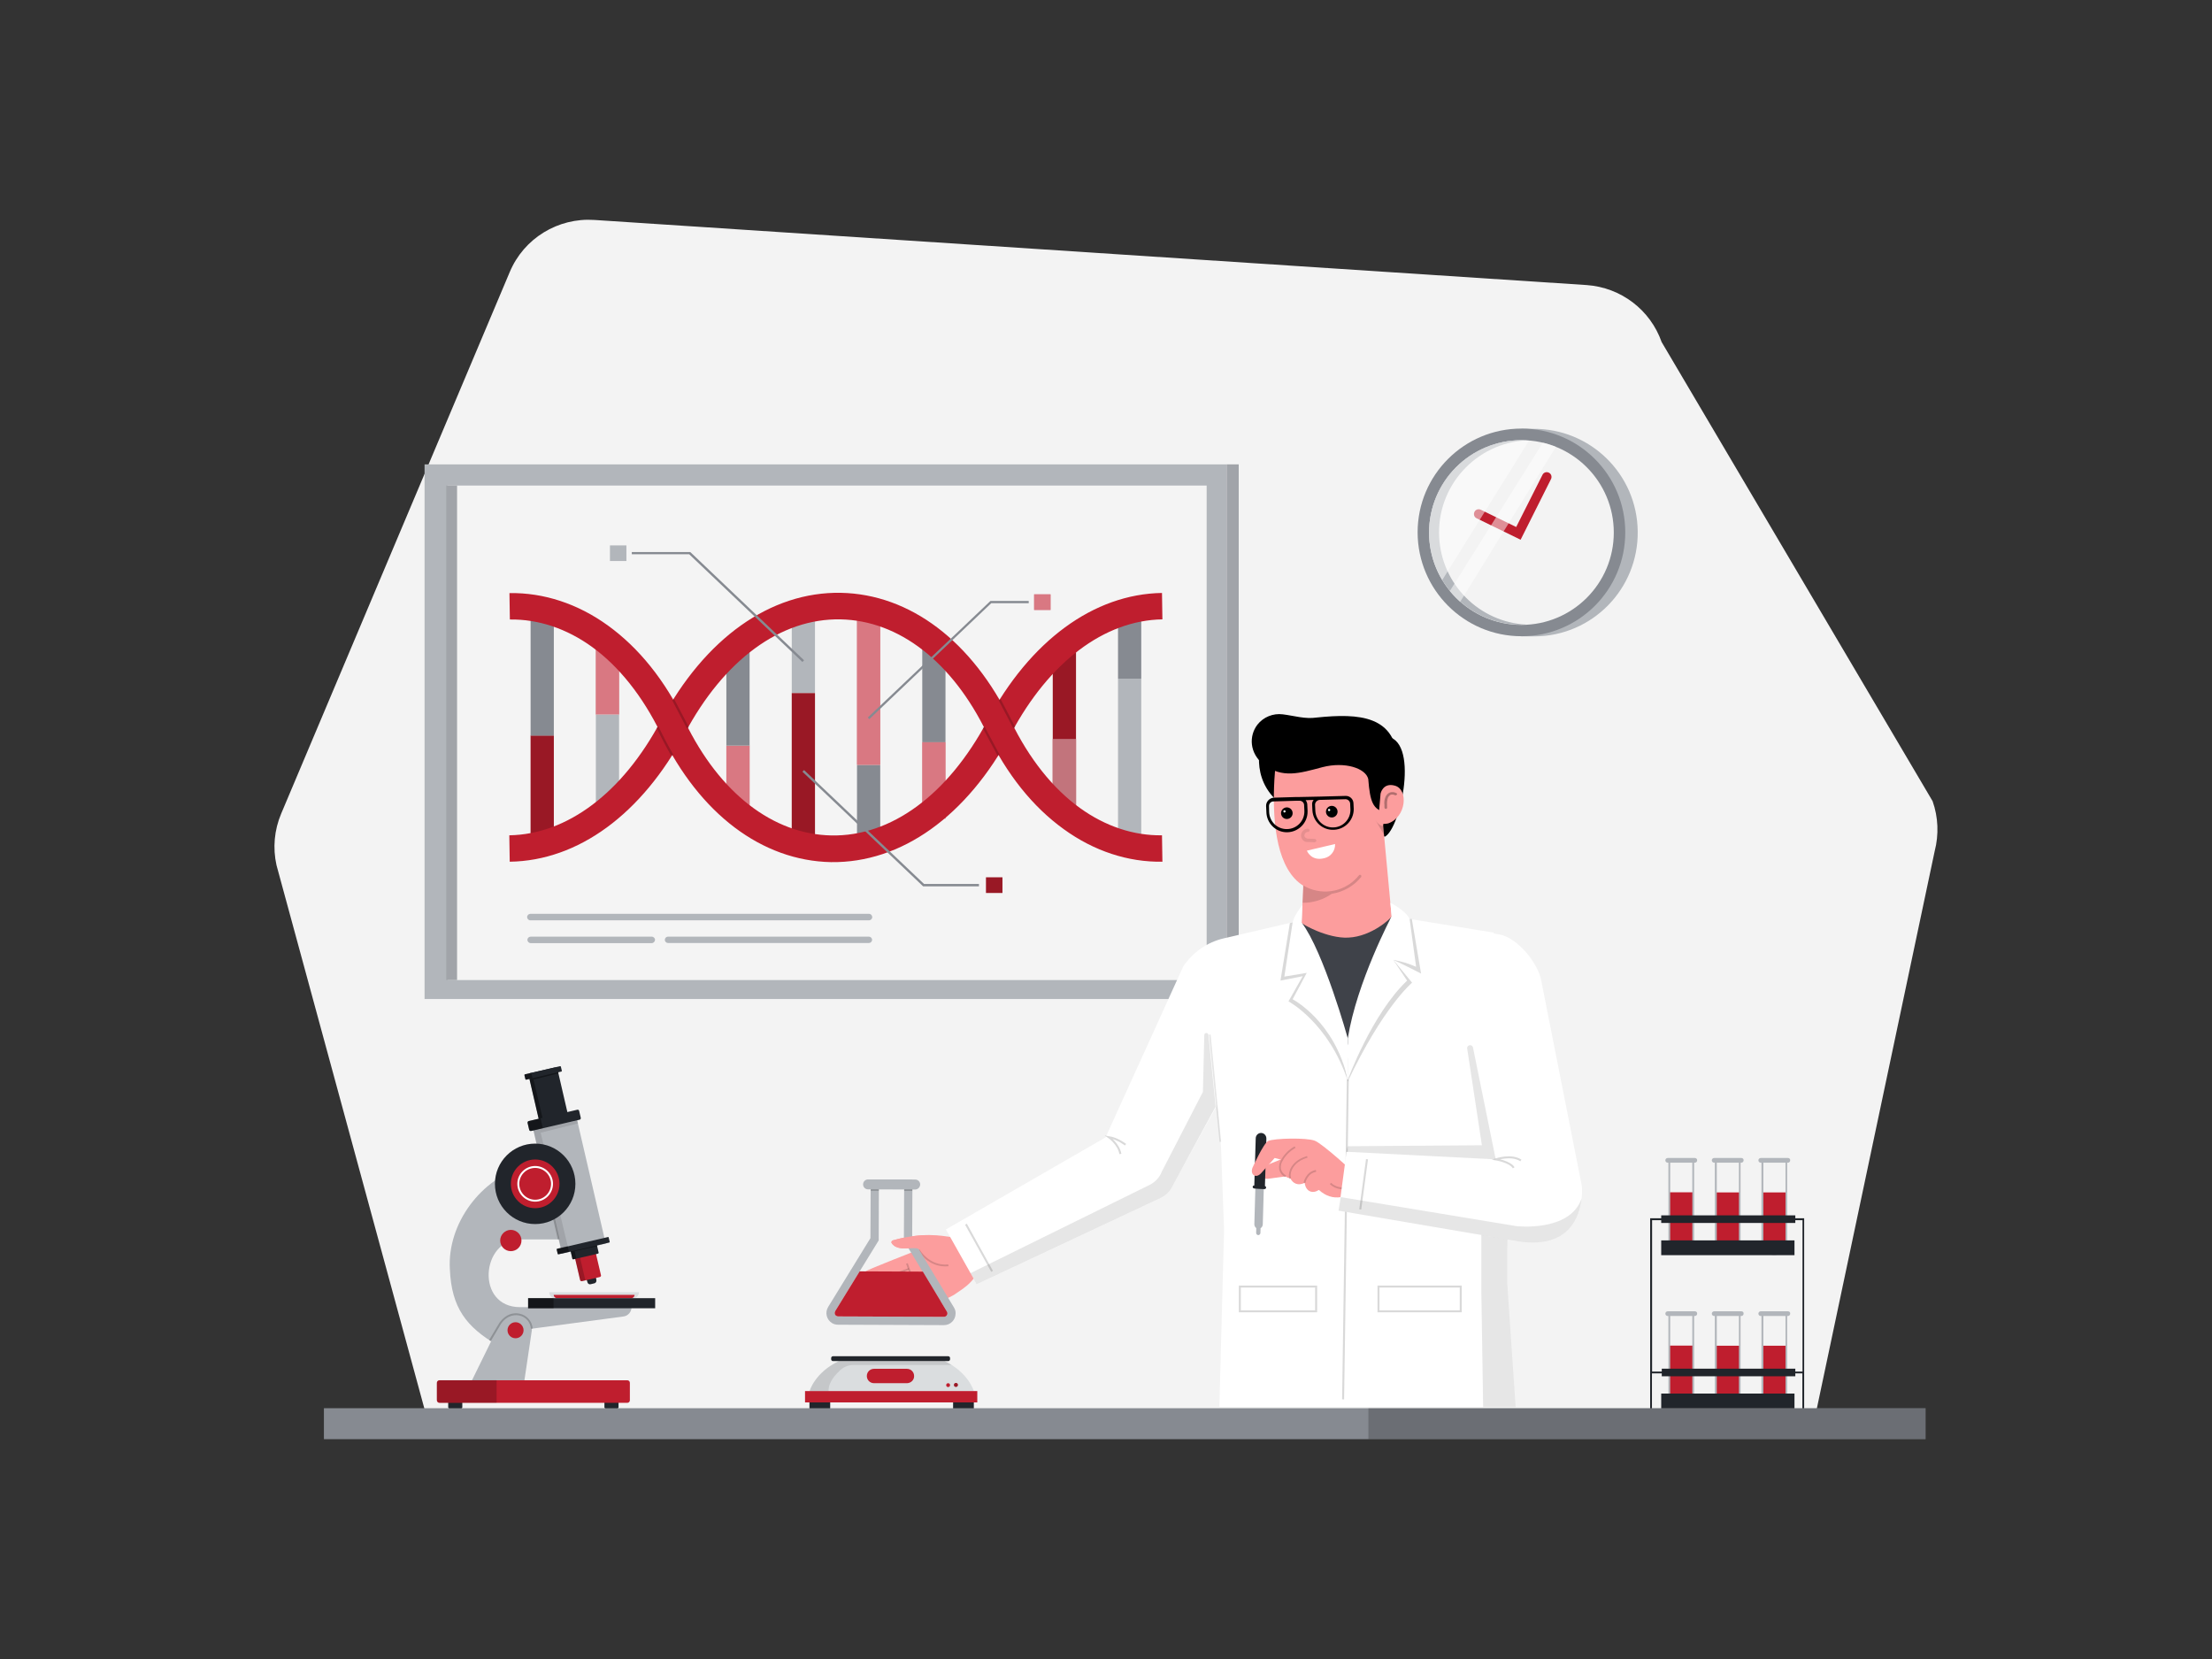 <svg class="gridItem__media" version="1.1" id="Layer_1" xmlns="http://www.w3.org/2000/svg" x="0px" y="0px" width="1600" height="1200" viewBox="0 0 1600 1200" style="baseline-shift: 0px; clip-rule: nonzero; color: rgb(61, 61, 61); color-interpolation: srgb; color-interpolation-filters: linearrgb; color-rendering: auto; cursor: auto; direction: ltr; display: block; fill: none; fill-opacity: 1; fill-rule: nonzero; font: 400 16px / 18.4px Lato, sans-serif; image-rendering: auto; letter-spacing: normal; marker: none; overflow: hidden; paint-order: normal; pointer-events: auto; shape-rendering: auto; stroke: none; stroke-dasharray: none; stroke-dashoffset: 0px; stroke-linecap: butt; stroke-linejoin: miter; stroke-miterlimit: 4; stroke-opacity: 1; stroke-width: 1px; text-anchor: start; text-decoration: none solid rgb(61, 61, 61); text-rendering: auto; visibility: visible; word-spacing: 0px; writing-mode: horizontal-tb;" fill="none" xmlns:xlink="http://www.w3.org/1999/xlink">
<rect x="0" y="0" width="1600" height="1200" fill="#333333" stroke="none"/>
<path d="M310 1030H1311.8L1399.4 615.7C1402.5 603.7 1402 591.1 1397.9 579.5L1201.9 247.4C1193.7 224.1 1172.5 208 1147.8 206.2L430 159.1C403.6 157.3 378.9 172.4 368.7 196.8L203.4 588.5C198.4 600.3 197.2 613.3 200 625.8L310 1030Z" fill="#F3F3F3" style="baseline-shift: 0px; fill: rgb(243, 243, 243); paint-order: normal; text-decoration: none solid rgb(61, 61, 61);"></path>
<path d="M1392.8 1018.6H234.3V1041H1392.8V1018.6Z" fill="#868A91" style="baseline-shift: 0px; fill: rgb(134, 138, 145); paint-order: normal; text-decoration: none solid rgb(61, 61, 61);"></path>
<path opacity="0.2" d="M1392.7 1018.6H989.8V1041H1392.7V1018.6Z" fill="black" style="baseline-shift: 0px; fill: rgb(0, 0, 0); opacity: 0.2; paint-order: normal; text-decoration: none solid rgb(61, 61, 61);"></path>
<path d="M1033.7 385.2C1033.7 346.9 1062.5 314.8 1100.5 310.6V310.2H1108.7C1150.2 309.7 1184.2 342.9 1184.6 384.4C1185.1 425.9 1151.9 459.9 1110.4 460.3C1109.8 460.3 1109.2 460.3 1108.7 460.3H1100.5V459.9C1062.5 455.6 1033.7 423.4 1033.7 385.2Z" fill="#B2B6BB" style="baseline-shift: 0px; fill: rgb(178, 182, 187); paint-order: normal; text-decoration: none solid rgb(61, 61, 61);"></path>
<path d="M1100.5 460.2C1142 460.2 1175.6 426.6 1175.6 385.1C1175.6 343.6 1142 310 1100.5 310C1059 310 1025.4 343.6 1025.4 385.1C1025.5 426.6 1059.1 460.2 1100.5 460.2Z" fill="#868A91" style="baseline-shift: 0px; fill: rgb(134, 138, 145); paint-order: normal; text-decoration: none solid rgb(61, 61, 61);"></path>
<path d="M1100.5 452C1137.4 452 1167.3 422.1 1167.3 385.2C1167.3 348.3 1137.4 318.4 1100.5 318.4C1063.6 318.4 1033.7 348.3 1033.7 385.2C1033.7 422.1 1063.6 452 1100.5 452Z" fill="#F3F3F3" style="baseline-shift: 0px; fill: rgb(243, 243, 243); paint-order: normal; text-decoration: none solid rgb(61, 61, 61);"></path>
<path d="M1100.5 318.4C1101.7 318.4 1102.9 318.4 1104.1 318.5C1067.3 320.5 1039 351.9 1041 388.7C1042.8 422.8 1070 450 1104.1 451.8C1102.9 451.8 1101.8 451.9 1100.5 451.9C1063.6 451.9 1033.7 422 1033.7 385.1C1033.7 348.2 1063.6 318.4 1100.5 318.4Z" fill="#B2B6BB" style="baseline-shift: 0px; fill: rgb(178, 182, 187); paint-order: normal; text-decoration: none solid rgb(61, 61, 61);"></path>
<path d="M1099.9 390.4L1122 346.3C1122.7 344.5 1121.9 342.5 1120.1 341.8C1118.5 341.1 1116.6 341.8 1115.8 343.3L1096.7 381.2L1071.3 368.8C1069.6 367.9 1067.5 368.4 1066.6 370.1C1065.7 371.8 1066.2 373.9 1067.9 374.8C1068 374.9 1068.2 374.9 1068.3 375L1099.9 390.4Z" class="change-color-in-svg" fill="#4D61FC" style="fill: rgb(191, 30, 46); baseline-shift: 0px; paint-order: normal; text-decoration: none solid rgb(61, 61, 61);"></path>
<path opacity="0.5" d="M1043.2 419.6C1024.2 387.9 1034.5 346.9 1066.1 327.9C1076.5 321.7 1088.4 318.4 1100.5 318.4C1102.4 318.4 1104.1 318.5 1106 318.7L1043.2 419.6Z" fill="white" style="baseline-shift: 0px; fill: rgb(255, 255, 255); opacity: 0.5; paint-order: normal; text-decoration: none solid rgb(61, 61, 61);"></path>
<path opacity="0.5" d="M1116 320.2C1119.2 320.9 1122.4 321.9 1125.4 323.2L1056.2 435.3C1053.5 432.9 1051 430.3 1048.7 427.5L1116 320.2Z" fill="white" style="baseline-shift: 0px; fill: rgb(255, 255, 255); opacity: 0.5; paint-order: normal; text-decoration: none solid rgb(61, 61, 61);"></path>
<g opacity="0.1" style="baseline-shift: 0px; opacity: 0.1; paint-order: normal; text-decoration: none solid rgb(61, 61, 61);">
<g opacity="0.1" style="baseline-shift: 0px; opacity: 0.1; paint-order: normal; text-decoration: none solid rgb(61, 61, 61);">
<g opacity="0.1" style="baseline-shift: 0px; opacity: 0.1; paint-order: normal; text-decoration: none solid rgb(61, 61, 61);">
<g opacity="0.1" style="baseline-shift: 0px; opacity: 0.1; paint-order: normal; text-decoration: none solid rgb(61, 61, 61);">
<g opacity="0.1" style="baseline-shift: 0px; opacity: 0.1; paint-order: normal; text-decoration: none solid rgb(61, 61, 61);">
<g opacity="0.1" style="baseline-shift: 0px; opacity: 0.1; paint-order: normal; text-decoration: none solid rgb(61, 61, 61);">
<path opacity="0.1" d="M490.1 442.5H415.4V512.8H490.1V442.5Z" fill="black" style="baseline-shift: 0px; fill: rgb(0, 0, 0); opacity: 0.1; paint-order: normal; text-decoration: none solid rgb(61, 61, 61);"></path>
</g>
</g>
</g>
</g>
</g>
</g>
<path d="M887.3 335.9H307.1V722.6H887.3V335.9Z" fill="#B2B6BB" style="baseline-shift: 0px; fill: rgb(178, 182, 187); paint-order: normal; text-decoration: none solid rgb(61, 61, 61);"></path>
<path d="M896 335.9H887.3V722.6H896V335.9Z" fill="#B2B6BB" style="baseline-shift: 0px; fill: rgb(178, 182, 187); paint-order: normal; text-decoration: none solid rgb(61, 61, 61);"></path>
<path opacity="0.1" d="M896 335.9H887.3V722.6H896V335.9Z" fill="black" style="baseline-shift: 0px; fill: rgb(0, 0, 0); opacity: 0.1; paint-order: normal; text-decoration: none solid rgb(61, 61, 61);"></path>
<path d="M872.8 351.2H323.7V708.9H872.8V351.2Z" fill="#F4F4F4" style="baseline-shift: 0px; fill: rgb(244, 244, 244); paint-order: normal; text-decoration: none solid rgb(61, 61, 61);"></path>
<path d="M330.6 351.2H322.8V708.9H330.6V351.2Z" fill="#B2B6BB" style="baseline-shift: 0px; fill: rgb(178, 182, 187); paint-order: normal; text-decoration: none solid rgb(61, 61, 61);"></path>
<path opacity="0.1" d="M330.6 351.2H322.8V708.9H330.6V351.2Z" fill="black" style="baseline-shift: 0px; fill: rgb(0, 0, 0); opacity: 0.1; paint-order: normal; text-decoration: none solid rgb(61, 61, 61);"></path>
<path d="M542.2 539.3H525.4V590.4H542.2V539.3Z" class="change-color-in-svg" fill="#4D61FC" style="fill: rgb(191, 30, 46); baseline-shift: 0px; paint-order: normal; text-decoration: none solid rgb(61, 61, 61);"></path>
<path d="M542.2 470.1H525.4V539.4H542.2V470.1Z" fill="#868A91" style="baseline-shift: 0px; fill: rgb(134, 138, 145); paint-order: normal; text-decoration: none solid rgb(61, 61, 61);"></path>
<path d="M589.5 501.3H572.7V613.9H589.5V501.3Z" class="change-color-in-svg" fill="#4D61FC" style="fill: rgb(191, 30, 46); baseline-shift: 0px; paint-order: normal; text-decoration: none solid rgb(61, 61, 61);"></path>
<path d="M683.9 460.2H667.1V536.9H683.9V460.2Z" fill="#868A91" style="baseline-shift: 0px; fill: rgb(134, 138, 145); paint-order: normal; text-decoration: none solid rgb(61, 61, 61);"></path>
<path d="M636.7 553.3H619.9V613.9H636.7V553.3Z" fill="#868A91" style="baseline-shift: 0px; fill: rgb(134, 138, 145); paint-order: normal; text-decoration: none solid rgb(61, 61, 61);"></path>
<path d="M778.3 461.9H761.5V590.4H778.3V461.9Z" class="change-color-in-svg" fill="#4D61FC" style="fill: rgb(191, 30, 46); baseline-shift: 0px; paint-order: normal; text-decoration: none solid rgb(61, 61, 61);"></path>
<path d="M778.3 534.5H761.5V590.5H778.3V534.5Z" class="change-color-in-svg" fill="#4D61FC" style="fill: rgb(191, 30, 46); baseline-shift: 0px; paint-order: normal; text-decoration: none solid rgb(61, 61, 61);"></path>
<path d="M825.5 491H808.7V613.9H825.5V491Z" fill="#B2B6BB" style="baseline-shift: 0px; fill: rgb(178, 182, 187); paint-order: normal; text-decoration: none solid rgb(61, 61, 61);"></path>
<path d="M825.5 438.5H808.7V491H825.5V438.5Z" fill="#868A91" style="baseline-shift: 0px; fill: rgb(134, 138, 145); paint-order: normal; text-decoration: none solid rgb(61, 61, 61);"></path>
<path d="M447.8 460.2H431V516.9H447.8V460.2Z" class="change-color-in-svg" fill="#4D61FC" style="fill: rgb(191, 30, 46); baseline-shift: 0px; paint-order: normal; text-decoration: none solid rgb(61, 61, 61);"></path>
<path d="M447.8 516.9H431V585.9H447.8V516.9Z" fill="#B2B6BB" style="baseline-shift: 0px; fill: rgb(178, 182, 187); paint-order: normal; text-decoration: none solid rgb(61, 61, 61);"></path>
<path d="M400.6 532H383.8V613.9H400.6V532Z" class="change-color-in-svg" fill="#4D61FC" style="fill: rgb(191, 30, 46); baseline-shift: 0px; paint-order: normal; text-decoration: none solid rgb(61, 61, 61);"></path>
<path opacity="0.2" d="M589.5 501.3H572.7V613.9H589.5V501.3Z" fill="black" style="baseline-shift: 0px; fill: rgb(0, 0, 0); opacity: 0.2; paint-order: normal; text-decoration: none solid rgb(61, 61, 61);"></path>
<path opacity="0.2" d="M778.3 461.9H761.5V590.4H778.3V461.9Z" fill="black" style="baseline-shift: 0px; fill: rgb(0, 0, 0); opacity: 0.2; paint-order: normal; text-decoration: none solid rgb(61, 61, 61);"></path>
<path opacity="0.2" d="M400.6 532H383.8V613.9H400.6V532Z" fill="black" style="baseline-shift: 0px; fill: rgb(0, 0, 0); opacity: 0.2; paint-order: normal; text-decoration: none solid rgb(61, 61, 61);"></path>
<path d="M400.6 438.5H383.8V532.1H400.6V438.5Z" fill="#868A91" style="baseline-shift: 0px; fill: rgb(134, 138, 145); paint-order: normal; text-decoration: none solid rgb(61, 61, 61);"></path>
<path d="M683.9 536.9H667.1V592.1H683.9V536.9Z" class="change-color-in-svg" fill="#4D61FC" style="fill: rgb(191, 30, 46); baseline-shift: 0px; paint-order: normal; text-decoration: none solid rgb(61, 61, 61);"></path>
<path d="M589.5 446H572.7V501.2H589.5V446Z" fill="#B2B6BB" style="baseline-shift: 0px; fill: rgb(178, 182, 187); paint-order: normal; text-decoration: none solid rgb(61, 61, 61);"></path>
<path d="M636.7 446H619.9V553.2H636.7V446Z" class="change-color-in-svg" fill="#4D61FC" style="fill: rgb(191, 30, 46); baseline-shift: 0px; paint-order: normal; text-decoration: none solid rgb(61, 61, 61);"></path>
<path opacity="0.4" d="M542.2 539.3H525.4V590.4H542.2V539.3Z" fill="white" style="baseline-shift: 0px; fill: rgb(255, 255, 255); opacity: 0.4; paint-order: normal; text-decoration: none solid rgb(61, 61, 61);"></path>
<path opacity="0.4" d="M778.3 534.5H761.5V590.5H778.3V534.5Z" fill="white" style="baseline-shift: 0px; fill: rgb(255, 255, 255); opacity: 0.4; paint-order: normal; text-decoration: none solid rgb(61, 61, 61);"></path>
<path opacity="0.4" d="M447.8 460.2H431V516.9H447.8V460.2Z" fill="white" style="baseline-shift: 0px; fill: rgb(255, 255, 255); opacity: 0.4; paint-order: normal; text-decoration: none solid rgb(61, 61, 61);"></path>
<path opacity="0.4" d="M683.9 536.9H667.1V592.1H683.9V536.9Z" fill="white" style="baseline-shift: 0px; fill: rgb(255, 255, 255); opacity: 0.4; paint-order: normal; text-decoration: none solid rgb(61, 61, 61);"></path>
<path opacity="0.4" d="M636.7 446H619.9V553.2H636.7V446Z" fill="white" style="baseline-shift: 0px; fill: rgb(255, 255, 255); opacity: 0.4; paint-order: normal; text-decoration: none solid rgb(61, 61, 61);"></path>
<path d="M495.3 530.6C523.6 477.3 564.7 447.2 607.9 448C650.3 448.8 688.9 478.8 713.8 530.2C728.3 560.2 747 583.6 769.5 599.8C791.3 615.6 816 623.7 840.8 623.3L840.5 604.2C820 604.5 799.5 597.7 781.1 584.4C761.5 570.3 744.4 548.7 731.4 522C703.2 463.7 658.2 429.8 608.2 428.8C557.3 427.9 509.8 461.7 477.9 521.6C450.3 573.4 410.4 603.5 368.4 604.2L368.7 623.3C418.2 622.6 464.3 588.8 495.3 530.6Z" class="change-color-in-svg" fill="#4D61FC" style="fill: rgb(191, 30, 46); baseline-shift: 0px; paint-order: normal; text-decoration: none solid rgb(61, 61, 61);"></path>
<path d="M731.3 530.6C758.9 478.8 798.8 448.7 840.8 448L840.5 428.9C791.1 429.7 745 463.5 714 521.7C685.6 574.9 644.6 605.1 601.4 604.3C559 603.5 520.4 573.5 495.5 522.1C481 492.1 462.2 468.7 439.8 452.5C418 436.7 393.3 428.6 368.5 429L368.8 448.1C389.3 447.8 409.8 454.6 428.2 467.9C447.7 482 464.9 503.7 477.9 530.4C506.1 588.7 551.1 622.6 601.1 623.6C651.9 624.3 699.4 590.5 731.3 530.6Z" class="change-color-in-svg" fill="#4D61FC" style="fill: rgb(191, 30, 46); baseline-shift: 0px; paint-order: normal; text-decoration: none solid rgb(61, 61, 61);"></path>
<path opacity="0.2" d="M485.5 546.6C482 540.5 478.4 533.7 474.9 526.4L476.4 525.7C479.9 533 483.5 539.8 487 545.8L485.5 546.6Z" fill="black" style="baseline-shift: 0px; fill: rgb(0, 0, 0); opacity: 0.2; paint-order: normal; text-decoration: none solid rgb(61, 61, 61);"></path>
<path opacity="0.2" d="M496.8 526.8L486.2 506.5L487.7 505.8L498.3 526L496.8 526.8Z" fill="black" style="baseline-shift: 0px; fill: rgb(0, 0, 0); opacity: 0.2; paint-order: normal; text-decoration: none solid rgb(61, 61, 61);"></path>
<path opacity="0.2" d="M721.6 546.6L710.8 526.5L712.3 525.8L723 545.8L721.6 546.6Z" fill="black" style="baseline-shift: 0px; fill: rgb(0, 0, 0); opacity: 0.2; paint-order: normal; text-decoration: none solid rgb(61, 61, 61);"></path>
<path opacity="0.2" d="M732.9 526.7L722.3 506.5L723.8 505.8L734.4 526L732.9 526.7Z" fill="black" style="baseline-shift: 0px; fill: rgb(0, 0, 0); opacity: 0.2; paint-order: normal; text-decoration: none solid rgb(61, 61, 61);"></path>
<path d="M580.4 478.8L498.5 400.9H457V399.3H499.2L499.5 399.5L581.6 477.6L580.4 478.8Z" fill="#868A91" style="baseline-shift: 0px; fill: rgb(134, 138, 145); paint-order: normal; text-decoration: none solid rgb(61, 61, 61);"></path>
<path d="M628.8 520.2L627.7 519L716.4 434.7H744.1V436.3H717L628.8 520.2Z" fill="#868A91" style="baseline-shift: 0px; fill: rgb(134, 138, 145); paint-order: normal; text-decoration: none solid rgb(61, 61, 61);"></path>
<path d="M708.1 641.1H667.7L667.4 640.8L580.4 558.2L581.6 557L668.4 639.4H708.1V641.1Z" fill="#868A91" style="baseline-shift: 0px; fill: rgb(134, 138, 145); paint-order: normal; text-decoration: none solid rgb(61, 61, 61);"></path>
<path d="M453.1 394.5H441.2V405.8H453.1V394.5Z" fill="#B2B6BB" style="baseline-shift: 0px; fill: rgb(178, 182, 187); paint-order: normal; text-decoration: none solid rgb(61, 61, 61);"></path>
<path d="M759.9 429.9H748V441.2H759.9V429.9Z" class="change-color-in-svg" fill="#4D61FC" style="fill: rgb(191, 30, 46); baseline-shift: 0px; paint-order: normal; text-decoration: none solid rgb(61, 61, 61);"></path>
<path opacity="0.4" d="M759.9 429.9H748V441.2H759.9V429.9Z" fill="white" style="baseline-shift: 0px; fill: rgb(255, 255, 255); opacity: 0.4; paint-order: normal; text-decoration: none solid rgb(61, 61, 61);"></path>
<path d="M725.1 634.6H713.2V645.9H725.1V634.6Z" class="change-color-in-svg" fill="#4D61FC" style="fill: rgb(191, 30, 46); baseline-shift: 0px; paint-order: normal; text-decoration: none solid rgb(61, 61, 61);"></path>
<path opacity="0.2" d="M725.1 634.6H713.2V645.9H725.1V634.6Z" fill="black" style="baseline-shift: 0px; fill: rgb(0, 0, 0); opacity: 0.2; paint-order: normal; text-decoration: none solid rgb(61, 61, 61);"></path>
<path d="M628.5 665.7H383.8C382.5 665.8 381.4 664.8 381.3 663.5C381.2 662.2 382.2 661.1 383.5 661C383.6 661 383.7 661 383.8 661H628.4C629.7 660.9 630.8 661.9 630.9 663.2C631 664.5 630 665.6 628.7 665.7C628.7 665.7 628.6 665.7 628.5 665.7Z" fill="#B2B6BB" style="baseline-shift: 0px; fill: rgb(178, 182, 187); paint-order: normal; text-decoration: none solid rgb(61, 61, 61);"></path>
<path d="M628.5 682.1H483.2C482 682.1 480.9 681.1 480.9 679.8C480.9 678.5 481.9 677.5 483.2 677.5H628.5C629.7 677.5 630.8 678.5 630.8 679.8C630.8 681.1 629.7 682.1 628.5 682.1Z" fill="#B2B6BB" style="baseline-shift: 0px; fill: rgb(178, 182, 187); paint-order: normal; text-decoration: none solid rgb(61, 61, 61);"></path>
<path d="M471.4 682.2H383.9C382.6 682.2 381.5 681.1 381.5 679.8C381.5 678.5 382.6 677.5 383.9 677.5H471.4C472.7 677.5 473.8 678.6 473.8 679.8C473.7 681.1 472.7 682.2 471.4 682.2Z" fill="#B2B6BB" style="baseline-shift: 0px; fill: rgb(178, 182, 187); paint-order: normal; text-decoration: none solid rgb(61, 61, 61);"></path>
<path d="M427.3 928.9L429.8 928.3C430.8 928.1 431.5 927.2 431.4 926.1L427.6 903.7C427.3 902.6 426.2 902 425.2 902.3L419.7 903.6C418.6 903.8 417.9 904.9 418.1 906L425 927.7C425.3 928.7 426.4 929.2 427.3 928.9Z" fill="#21252B" style="baseline-shift: 0px; fill: rgb(33, 37, 43); paint-order: normal; text-decoration: none solid rgb(61, 61, 61);"></path>
<path d="M433.9 923.7L420.9 926.7C420.3 926.8 419.7 926.5 419.6 925.9L414.9 905.8C414.8 905.2 415.1 904.6 415.7 904.5L428.7 901.5C429.3 901.4 429.9 901.7 430 902.3L434.7 922.4C434.9 922.9 434.5 923.5 433.9 923.7Z" class="change-color-in-svg" fill="#4D61FC" style="fill: rgb(191, 30, 46); baseline-shift: 0px; paint-order: normal; text-decoration: none solid rgb(61, 61, 61);"></path>
<path opacity="0.2" d="M419 907.2L415.5 907.9L419.6 925.5C419.8 926.3 420.5 926.7 421.3 926.6L423.4 926.1L419 907.2Z" fill="black" style="baseline-shift: 0px; fill: rgb(0, 0, 0); opacity: 0.2; paint-order: normal; text-decoration: none solid rgb(61, 61, 61);"></path>
<path d="M417.1 840.5L399.4 844.6C398.5 844.8 397.7 844.3 397.5 843.4L382.4 778.1C382.2 777.2 382.7 776.4 383.6 776.2L401.3 772.1C402.2 771.9 403 772.4 403.2 773.3L418.3 838.6C418.5 839.5 418 840.3 417.1 840.5Z" fill="#21252B" style="baseline-shift: 0px; fill: rgb(33, 37, 43); paint-order: normal; text-decoration: none solid rgb(61, 61, 61);"></path>
<path d="M406 775.1L380.6 781C380.3 781.1 380.1 780.9 380 780.6L379.3 777.7C379.2 777.4 379.4 777.2 379.7 777.1L405.1 771.2C405.4 771.1 405.6 771.3 405.7 771.6L406.4 774.5C406.5 774.7 406.3 775 406 775.1Z" fill="#21252B" style="baseline-shift: 0px; fill: rgb(33, 37, 43); paint-order: normal; text-decoration: none solid rgb(61, 61, 61);"></path>
<path d="M394.3 843.3L408.4 896.5H376.2C347.9 896.6 343.9 945.5 376.2 945.5H456.8C456.8 948.8 454.5 951.6 451.3 952.2L383.1 961.3L359.6 972.9C337.4 959.8 326.6 946.1 325.4 918.1C323.4 885.2 347.9 852 380.6 843.3H394.3V843.3Z" fill="#B2B6BB" style="baseline-shift: 0px; fill: rgb(178, 182, 187); paint-order: normal; text-decoration: none solid rgb(61, 61, 61);"></path>
<path d="M379.3 998.6L384.7 962.2C384.7 949.7 367.9 945.3 360.6 959.3L341.3 998.6H379.3Z" fill="#B2B6BB" style="baseline-shift: 0px; fill: rgb(178, 182, 187); paint-order: normal; text-decoration: none solid rgb(61, 61, 61);"></path>
<path opacity="0.2" d="M355 970L353.8 969.3L360 958.9C363.4 952.4 369.5 948.9 375.7 950.2C381 951.2 384.9 955.6 385.3 961L384 961.1C383.7 956.3 380.2 952.4 375.5 951.5C371.1 950.6 365 952.3 361.2 959.6L355 970Z" fill="black" style="baseline-shift: 0px; fill: rgb(0, 0, 0); opacity: 0.2; paint-order: normal; text-decoration: none solid rgb(61, 61, 61);"></path>
<path d="M372.9 968C376.103 968 378.7 965.404 378.7 962.2C378.7 958.997 376.103 956.4 372.9 956.4C369.696 956.4 367.1 958.997 367.1 962.2C367.1 965.404 369.696 968 372.9 968Z" class="change-color-in-svg" fill="#4D61FC" style="fill: rgb(191, 30, 46); baseline-shift: 0px; paint-order: normal; text-decoration: none solid rgb(61, 61, 61);"></path>
<path d="M462.2 934.7C462.2 937 460.3 939 458 939H401.5C399.1 939 397.3 937.1 397.3 934.7H462.2Z" fill="#DADDDF" style="baseline-shift: 0px; fill: rgb(218, 221, 223); paint-order: normal; text-decoration: none solid rgb(61, 61, 61);"></path>
<path d="M414.7 936.6H459C459 937.9 457.9 939 456.7 939H402.9C401.6 939 400.5 937.9 400.5 936.6H414.7Z" class="change-color-in-svg" fill="#4D61FC" style="fill: rgb(191, 30, 46); baseline-shift: 0px; paint-order: normal; text-decoration: none solid rgb(61, 61, 61);"></path>
<path d="M416.241 805.011L384.579 812.35L406.482 906.847L438.143 899.509L416.241 805.011Z" fill="#B2B6BB" style="baseline-shift: 0px; fill: rgb(178, 182, 187); paint-order: normal; text-decoration: none solid rgb(61, 61, 61);"></path>
<path opacity="0.1" d="M384.6 811.9L406.4 905.5L411.4 904.5L389.3 811.9H384.6Z" fill="black" style="baseline-shift: 0px; fill: rgb(0, 0, 0); opacity: 0.1; paint-order: normal; text-decoration: none solid rgb(61, 61, 61);"></path>
<path d="M432.5 906.8L414.8 910.9C414.4 911 414 910.8 414 910.4L412.2 902.5C412.1 902.1 412.3 901.7 412.7 901.7L430.4 897.6C430.8 897.5 431.2 897.7 431.2 898.1L433 906C433.1 906.3 432.9 906.7 432.5 906.8Z" fill="#21252B" style="baseline-shift: 0px; fill: rgb(33, 37, 43); paint-order: normal; text-decoration: none solid rgb(61, 61, 61);"></path>
<path d="M440.6 898.8L404 907.3C403.7 907.4 403.4 907.2 403.4 906.9L402.7 903.9C402.6 903.6 402.8 903.3 403.1 903.3L439.7 894.8C440 894.7 440.3 894.9 440.3 895.2L441 898.2C441.1 898.4 440.9 898.7 440.6 898.8Z" fill="#21252B" style="baseline-shift: 0px; fill: rgb(33, 37, 43); paint-order: normal; text-decoration: none solid rgb(61, 61, 61);"></path>
<path d="M419.3 809.9L384.1 818.1C383.5 818.2 382.9 817.9 382.8 817.3L381.6 812.2C381.5 811.6 381.8 811 382.4 810.9L417.6 802.7C418.2 802.6 418.8 802.9 418.9 803.5L420.1 808.6C420.2 809.2 419.8 809.8 419.3 809.9Z" fill="#21252B" style="baseline-shift: 0px; fill: rgb(33, 37, 43); paint-order: normal; text-decoration: none solid rgb(61, 61, 61);"></path>
<path d="M387.1 885.4C403.171 885.4 416.2 872.372 416.2 856.3C416.2 840.229 403.171 827.2 387.1 827.2C371.029 827.2 358 840.229 358 856.3C358 872.372 371.029 885.4 387.1 885.4Z" fill="#21252B" style="baseline-shift: 0px; fill: rgb(33, 37, 43); paint-order: normal; text-decoration: none solid rgb(61, 61, 61);"></path>
<path d="M387.1 873.9C396.82 873.9 404.7 866.02 404.7 856.3C404.7 846.58 396.82 838.7 387.1 838.7C377.38 838.7 369.5 846.58 369.5 856.3C369.5 866.02 377.38 873.9 387.1 873.9Z" class="change-color-in-svg" fill="#4D61FC" style="fill: rgb(191, 30, 46); baseline-shift: 0px; paint-order: normal; text-decoration: none solid rgb(61, 61, 61);"></path>
<path d="M387.1 869.2C380 869.2 374.2 863.4 374.2 856.3C374.2 849.2 380 843.4 387.1 843.4C394.2 843.4 400 849.2 400 856.3C400 863.4 394.2 869.2 387.1 869.2ZM387.1 844.8C380.7 844.8 375.6 850 375.6 856.3C375.6 862.7 380.8 867.8 387.1 867.8C393.5 867.8 398.6 862.6 398.6 856.3C398.6 850 393.5 844.8 387.1 844.8Z" fill="white" style="baseline-shift: 0px; fill: rgb(255, 255, 255); paint-order: normal; text-decoration: none solid rgb(61, 61, 61);"></path>
<path d="M361.8 897.3C361.8 901.5 365.2 905 369.5 905C373.7 905 377.2 901.6 377.2 897.3C377.2 893.1 373.8 889.6 369.5 889.6C365.3 889.6 361.8 893.1 361.8 897.3Z" class="change-color-in-svg" fill="#4D61FC" style="fill: rgb(191, 30, 46); baseline-shift: 0px; paint-order: normal; text-decoration: none solid rgb(61, 61, 61);"></path>
<path d="M446.6 1018.7H438C437.5 1018.7 437.2 1018.3 437.2 1017.9V1009.8C437.2 1009.3 437.6 1009 438 1009H446.6C447.1 1009 447.4 1009.4 447.4 1009.8V1017.9C447.4 1018.4 447 1018.7 446.6 1018.7Z" fill="#21252B" style="baseline-shift: 0px; fill: rgb(33, 37, 43); paint-order: normal; text-decoration: none solid rgb(61, 61, 61);"></path>
<path d="M333.6 1018.7H325C324.5 1018.7 324.2 1018.3 324.2 1017.9V1009.8C324.2 1009.3 324.6 1009 325 1009H333.6C334.1 1009 334.4 1009.4 334.4 1009.8V1017.9C334.4 1018.4 334.1 1018.7 333.6 1018.7Z" fill="#21252B" style="baseline-shift: 0px; fill: rgb(33, 37, 43); paint-order: normal; text-decoration: none solid rgb(61, 61, 61);"></path>
<path d="M453.8 1014.7H317.8C316.8 1014.7 316 1013.9 316 1012.9V1000.2C316 999.2 316.8 998.4 317.8 998.4H453.8C454.8 998.4 455.6 999.2 455.6 1000.2V1012.9C455.6 1013.8 454.8 1014.7 453.8 1014.7Z" class="change-color-in-svg" fill="#4D61FC" style="fill: rgb(191, 30, 46); baseline-shift: 0px; paint-order: normal; text-decoration: none solid rgb(61, 61, 61);"></path>
<path opacity="0.2" d="M401.402 881.781L400.136 882.074L403.5 896.59L404.767 896.296L401.402 881.781Z" fill="black" style="baseline-shift: 0px; fill: rgb(0, 0, 0); opacity: 0.2; paint-order: normal; text-decoration: none solid rgb(61, 61, 61);"></path>
<path d="M473.9 939H382V946.3H473.9V939Z" fill="#21252B" style="baseline-shift: 0px; fill: rgb(33, 37, 43); paint-order: normal; text-decoration: none solid rgb(61, 61, 61);"></path>
<path opacity="0.4" d="M384.2 776L380 777C379.6 777.1 379.4 777.4 379.5 777.8L380.1 780.3C380.2 780.7 380.5 780.9 380.9 780.8L385.2 779.8L384.2 776Z" fill="black" style="baseline-shift: 0px; fill: rgb(0, 0, 0); opacity: 0.4; paint-order: normal; text-decoration: none solid rgb(61, 61, 61);"></path>
<path opacity="0.4" d="M403.9 776.4L385.9 780.9L392.4 808.5L389.7 809.2L383 780.4L403.8 775.5L403.9 776.4Z" fill="black" style="baseline-shift: 0px; fill: rgb(0, 0, 0); opacity: 0.4; paint-order: normal; text-decoration: none solid rgb(61, 61, 61);"></path>
<path opacity="0.4" d="M391 808.9L382.8 810.8C382 811 381.5 811.8 381.7 812.5L382.7 816.8C382.9 817.6 383.7 818.1 384.4 817.9L392.6 816L391 808.9Z" fill="black" style="baseline-shift: 0px; fill: rgb(0, 0, 0); opacity: 0.4; paint-order: normal; text-decoration: none solid rgb(61, 61, 61);"></path>
<path opacity="0.1" d="M391.1 819.3L418.1 812.6L417.6 810.4L390.4 816.5L391.1 819.3Z" fill="black" style="baseline-shift: 0px; fill: rgb(0, 0, 0); opacity: 0.1; paint-order: normal; text-decoration: none solid rgb(61, 61, 61);"></path>
<path opacity="0.4" d="M410.6 901.4L403.2 903.1C402.8 903.2 402.6 903.6 402.7 903.9L403.3 906.6C403.4 907 403.8 907.2 404.2 907.1L411.5 905.4L410.6 901.4Z" fill="black" style="baseline-shift: 0px; fill: rgb(0, 0, 0); opacity: 0.4; paint-order: normal; text-decoration: none solid rgb(61, 61, 61);"></path>
<path opacity="0.4" d="M432 901.4L431.9 900.8L412.8 905.2L413.9 910.1C414 910.6 414.5 910.9 415 910.8L416.8 910.4L415.7 905L432 901.4Z" fill="black" style="baseline-shift: 0px; fill: rgb(0, 0, 0); opacity: 0.4; paint-order: normal; text-decoration: none solid rgb(61, 61, 61);"></path>
<path opacity="0.4" d="M400.4 939H382V946.3H400.4V939Z" fill="black" style="baseline-shift: 0px; fill: rgb(0, 0, 0); opacity: 0.4; paint-order: normal; text-decoration: none solid rgb(61, 61, 61);"></path>
<path opacity="0.2" d="M316 1000.7V1012.2C316 1013.6 317.1 1014.7 318.5 1014.7H359.2V998.3H318.5C317.1 998.2 316 999.3 316 1000.7Z" fill="black" style="baseline-shift: 0px; fill: rgb(0, 0, 0); opacity: 0.2; paint-order: normal; text-decoration: none solid rgb(61, 61, 61);"></path>
<path d="M683.2 984.5H606.8C589.3 992.8 585.6 1006.2 585.6 1006.2H704.4C704.4 1006.2 700.6 992.8 683.2 984.5Z" fill="#DADDDF" style="baseline-shift: 0px; fill: rgb(218, 221, 223); paint-order: normal; text-decoration: none solid rgb(61, 61, 61);"></path>
<path d="M706.9 1006.2H582.3V1014.4H706.9V1006.2Z" class="change-color-in-svg" fill="#4D61FC" style="fill: rgb(191, 30, 46); baseline-shift: 0px; paint-order: normal; text-decoration: none solid rgb(61, 61, 61);"></path>
<path d="M600.5 1014.4H585.5V1018.7H600.5V1014.4Z" fill="#21252B" style="baseline-shift: 0px; fill: rgb(33, 37, 43); paint-order: normal; text-decoration: none solid rgb(61, 61, 61);"></path>
<path d="M704.4 1014.4H689.4V1018.7H704.4V1014.4Z" fill="#21252B" style="baseline-shift: 0px; fill: rgb(33, 37, 43); paint-order: normal; text-decoration: none solid rgb(61, 61, 61);"></path>
<path d="M602.5 981H685.9C686.6 981 687.2 981.6 687.2 982.3V983.2C687.2 983.9 686.6 984.5 685.9 984.5H602.5C601.8 984.5 601.2 983.9 601.2 983.2V982.3C601.2 981.6 601.8 981 602.5 981Z" fill="#21252B" style="baseline-shift: 0px; fill: rgb(33, 37, 43); paint-order: normal; text-decoration: none solid rgb(61, 61, 61);"></path>
<path d="M656.1 1000.5H632.2C629.3 1000.5 627 998.2 627 995.3C627 992.4 629.3 990.1 632.2 990.1H656C658.9 990.1 661.2 992.4 661.2 995.3C661.3 998.1 659 1000.4 656.1 1000.5Z" class="change-color-in-svg" fill="#4D61FC" style="fill: rgb(191, 30, 46); baseline-shift: 0px; paint-order: normal; text-decoration: none solid rgb(61, 61, 61);"></path>
<path d="M692.9 1001.9C692.8 1002.7 692.1 1003.3 691.3 1003.2C690.6 1003.1 690 1002.6 690 1001.9C689.9 1001.1 690.5 1000.4 691.3 1000.3C692.1 1000.2 692.8 1000.8 692.9 1001.6C692.9 1001.7 692.9 1001.8 692.9 1001.9Z" class="change-color-in-svg" fill="#4D61FC" style="fill: rgb(191, 30, 46); baseline-shift: 0px; paint-order: normal; text-decoration: none solid rgb(61, 61, 61);"></path>
<path opacity="0.2" d="M692.9 1001.9C692.8 1002.7 692.1 1003.3 691.3 1003.2C690.6 1003.1 690 1002.6 690 1001.9C689.9 1001.1 690.5 1000.4 691.3 1000.3C692.1 1000.2 692.8 1000.8 692.9 1001.6C692.9 1001.7 692.9 1001.8 692.9 1001.9Z" fill="black" style="baseline-shift: 0px; fill: rgb(0, 0, 0); opacity: 0.2; paint-order: normal; text-decoration: none solid rgb(61, 61, 61);"></path>
<path d="M687.2 1001.9C687.2 1002.7 686.6 1003.3 685.8 1003.3C685 1003.3 684.4 1002.7 684.4 1001.9C684.4 1001.1 685 1000.5 685.8 1000.5C686.6 1000.5 687.2 1001.1 687.2 1001.9Z" class="change-color-in-svg" fill="#4D61FC" style="fill: rgb(191, 30, 46); baseline-shift: 0px; paint-order: normal; text-decoration: none solid rgb(61, 61, 61);"></path>
<path opacity="0.1" d="M617.5 987.3H688.3C686.6 986.3 684.9 985.3 683.2 984.5H606.8C589.3 992.8 585.6 1006.2 585.6 1006.2H599.3C599.3 999.4 604.3 994.4 607.6 991.2C610.2 988.7 613.8 987.3 617.5 987.3Z" fill="black" style="baseline-shift: 0px; fill: rgb(0, 0, 0); opacity: 0.1; paint-order: normal; text-decoration: none solid rgb(61, 61, 61);"></path>
<path d="M1207.5 973.3V1009.1C1207.5 1013.9 1211.4 1017.8 1216.2 1017.8C1221 1017.8 1224.9 1013.9 1224.9 1009.1V973.3H1207.5Z" class="change-color-in-svg" fill="#4D61FC" style="fill: rgb(191, 30, 46); baseline-shift: 0px; paint-order: normal; text-decoration: none solid rgb(61, 61, 61);"></path>
<path d="M1226 948.5H1206.3C1205.3 948.5 1204.6 949.3 1204.6 950.2C1204.6 951.2 1205.4 951.9 1206.3 951.9H1206.8V1009.1C1206.8 1014.3 1211 1018.4 1216.1 1018.4C1221.3 1018.4 1225.4 1014.2 1225.4 1009.1V951.9H1225.9C1226.9 951.9 1227.6 951.1 1227.6 950.2C1227.7 949.2 1226.9 948.5 1226 948.5ZM1224.1 1009.1C1224.1 1013.5 1220.5 1017.1 1216.1 1017.1C1211.7 1017.1 1208.1 1013.5 1208.1 1009.1V951.9H1224.1V1009.1Z" fill="#B2B6BB" style="baseline-shift: 0px; fill: rgb(178, 182, 187); paint-order: normal; text-decoration: none solid rgb(61, 61, 61);"></path>
<path d="M1241.2 973.3V1009.1C1241.2 1013.9 1245.1 1017.8 1249.9 1017.8C1254.7 1017.8 1258.6 1013.9 1258.6 1009.2V973.4H1241.2V973.3Z" class="change-color-in-svg" fill="#4D61FC" style="fill: rgb(191, 30, 46); baseline-shift: 0px; paint-order: normal; text-decoration: none solid rgb(61, 61, 61);"></path>
<path d="M1259.6 948.5H1239.9C1238.9 948.5 1238.2 949.3 1238.2 950.2C1238.2 951.2 1239 951.9 1239.9 951.9H1240.4V1009.1C1240.4 1014.3 1244.6 1018.4 1249.7 1018.4C1254.9 1018.4 1259 1014.2 1259 1009.1V951.9H1259.5C1260.5 951.9 1261.2 951.1 1261.2 950.2C1261.3 949.2 1260.6 948.5 1259.6 948.5ZM1257.8 1009.1C1257.8 1013.5 1254.2 1017.1 1249.8 1017.1C1245.4 1017.1 1241.8 1013.5 1241.8 1009.1V951.9H1257.8V1009.1Z" fill="#B2B6BB" style="baseline-shift: 0px; fill: rgb(178, 182, 187); paint-order: normal; text-decoration: none solid rgb(61, 61, 61);"></path>
<path d="M1274.8 973.3V1009.1C1274.8 1013.9 1278.7 1017.8 1283.4 1017.8C1288.2 1017.8 1292.1 1013.9 1292.1 1009.2V973.4H1274.8V973.3Z" class="change-color-in-svg" fill="#4D61FC" style="fill: rgb(191, 30, 46); baseline-shift: 0px; paint-order: normal; text-decoration: none solid rgb(61, 61, 61);"></path>
<path d="M1293.3 948.5H1273.6C1272.6 948.5 1271.9 949.3 1271.9 950.2C1271.9 951.2 1272.7 951.9 1273.6 951.9H1274.1V1009.1C1273.9 1014.3 1278 1018.6 1283.1 1018.7C1288.3 1018.9 1292.6 1014.8 1292.7 1009.7C1292.7 1009.5 1292.7 1009.3 1292.7 1009.1V951.9H1293.2C1294.2 951.9 1294.9 951.1 1294.9 950.2C1295 949.2 1294.3 948.5 1293.3 948.5ZM1291.5 1009.1C1291.5 1013.5 1287.9 1017.1 1283.5 1017.1C1279.1 1017.1 1275.5 1013.5 1275.5 1009.1V951.9H1291.5V1009.1Z" fill="#B2B6BB" style="baseline-shift: 0px; fill: rgb(178, 182, 187); paint-order: normal; text-decoration: none solid rgb(61, 61, 61);"></path>
<path d="M1298.6 990H1202V995.5H1298.6V990Z" fill="#21252B" style="baseline-shift: 0px; fill: rgb(33, 37, 43); paint-order: normal; text-decoration: none solid rgb(61, 61, 61);"></path>
<path d="M1298 1008H1201.6V1018.7H1298V1008Z" fill="#21252B" style="baseline-shift: 0px; fill: rgb(33, 37, 43); paint-order: normal; text-decoration: none solid rgb(61, 61, 61);"></path>
<path d="M1207.5 862.4V898.2C1207.5 903 1211.4 906.9 1216.2 906.9C1221 906.9 1224.9 903 1224.9 898.2V862.4H1207.5Z" class="change-color-in-svg" fill="#4D61FC" style="fill: rgb(191, 30, 46); baseline-shift: 0px; paint-order: normal; text-decoration: none solid rgb(61, 61, 61);"></path>
<path d="M1226 837.6H1206.3C1205.3 837.6 1204.6 838.4 1204.6 839.3C1204.6 840.3 1205.4 841 1206.3 841H1206.8V898.2C1206.8 903.4 1211 907.5 1216.1 907.5C1221.3 907.5 1225.4 903.3 1225.4 898.2V841H1225.9C1226.9 841 1227.6 840.2 1227.6 839.3C1227.7 838.4 1226.9 837.6 1226 837.6ZM1224.1 898.2C1224.1 902.6 1220.5 906.2 1216.1 906.2C1211.7 906.2 1208.1 902.6 1208.1 898.2V841H1224.1V898.2Z" fill="#B2B6BB" style="baseline-shift: 0px; fill: rgb(178, 182, 187); paint-order: normal; text-decoration: none solid rgb(61, 61, 61);"></path>
<path d="M1241.2 862.4V898.2C1241.2 903 1245.1 906.9 1249.9 906.9C1254.7 906.9 1258.6 903 1258.6 898.3V862.5H1241.2V862.4Z" class="change-color-in-svg" fill="#4D61FC" style="fill: rgb(191, 30, 46); baseline-shift: 0px; paint-order: normal; text-decoration: none solid rgb(61, 61, 61);"></path>
<path d="M1259.6 837.6H1239.9C1238.9 837.6 1238.2 838.4 1238.2 839.3C1238.2 840.3 1239 841 1239.9 841H1240.4V898.2C1240.4 903.4 1244.6 907.5 1249.7 907.5C1254.9 907.5 1259 903.3 1259 898.2V841H1259.5C1260.5 841 1261.2 840.2 1261.2 839.3C1261.3 838.4 1260.6 837.6 1259.6 837.6ZM1257.8 898.2C1257.8 902.6 1254.2 906.2 1249.8 906.2C1245.4 906.2 1241.8 902.6 1241.8 898.2V841H1257.8V898.2Z" fill="#B2B6BB" style="baseline-shift: 0px; fill: rgb(178, 182, 187); paint-order: normal; text-decoration: none solid rgb(61, 61, 61);"></path>
<path d="M1274.8 862.4V898.2C1274.8 903 1278.7 906.9 1283.4 906.9C1288.2 906.9 1292.1 903 1292.1 898.3V862.5H1274.8V862.4Z" class="change-color-in-svg" fill="#4D61FC" style="fill: rgb(191, 30, 46); baseline-shift: 0px; paint-order: normal; text-decoration: none solid rgb(61, 61, 61);"></path>
<path d="M1293.3 837.6H1273.6C1272.6 837.6 1271.9 838.4 1271.9 839.3C1271.9 840.3 1272.7 841 1273.6 841H1274.1V898.2C1273.9 903.4 1278 907.7 1283.1 907.8C1288.3 908 1292.6 903.9 1292.7 898.8C1292.7 898.6 1292.7 898.4 1292.7 898.2V841H1293.2C1294.2 841 1294.9 840.2 1294.9 839.3C1295 838.4 1294.3 837.6 1293.3 837.6ZM1291.5 898.2C1291.5 902.6 1287.9 906.2 1283.5 906.2C1279.1 906.2 1275.5 902.6 1275.5 898.2V841H1291.5V898.2Z" fill="#B2B6BB" style="baseline-shift: 0px; fill: rgb(178, 182, 187); paint-order: normal; text-decoration: none solid rgb(61, 61, 61);"></path>
<path d="M1298.6 879.1H1201.6V884.6H1298.6V879.1Z" fill="#21252B" style="baseline-shift: 0px; fill: rgb(33, 37, 43); paint-order: normal; text-decoration: none solid rgb(61, 61, 61);"></path>
<path d="M1298 897.2H1201.6V907.9H1298V897.2Z" fill="#21252B" style="baseline-shift: 0px; fill: rgb(33, 37, 43); paint-order: normal; text-decoration: none solid rgb(61, 61, 61);"></path>
<path d="M1193.6 881.2V1018.7H1194.9V993.4H1303.7V1018.7H1305V881.2H1193.6ZM1195 992.1V882.6H1303.8V992.1H1195Z" fill="#21252B" style="baseline-shift: 0px; fill: rgb(33, 37, 43); paint-order: normal; text-decoration: none solid rgb(61, 61, 61);"></path>
<path d="M707.3 908C712.8 923.6 694.4 933.4 692.4 935C682.1 943.1 651.1 948.6 651.1 948.6C643.3 950.6 641.4 944.3 643.6 943.3C644.7 942.9 639.3 944.5 638.2 944.7C628.3 946.8 628.3 938.8 632 937C624.7 939.9 620.9 932.1 625.5 929.8C620 931.3 616.9 924 624.5 920.3C628.5 917.9 664.6 903.9 664.6 903.9C663.2 900.7 649.3 906.4 644.9 899C644.7 898.2 645.1 897.4 645.9 897.2C667.7 891 681.6 894 686.6 894.6C694 895.5 704.1 898.6 707.3 908Z" fill="#FC9D9D" style="baseline-shift: 0px; fill: rgb(252, 157, 157); paint-order: normal; text-decoration: none solid rgb(61, 61, 61);"></path>
<path opacity="0.15" d="M665.43 934.46L643.96 942.71L644.426 943.923L665.897 935.673L665.43 934.46Z" fill="black" style="baseline-shift: 0px; fill: rgb(0, 0, 0); opacity: 0.15; paint-order: normal; text-decoration: none solid rgb(61, 61, 61);"></path>
<path opacity="0.15" d="M660.882 926.491L631.929 936.394L632.349 937.624L661.303 927.721L660.882 926.491Z" fill="black" style="baseline-shift: 0px; fill: rgb(0, 0, 0); opacity: 0.15; paint-order: normal; text-decoration: none solid rgb(61, 61, 61);"></path>
<path opacity="0.15" d="M657.159 917.256L625.421 928.883L625.868 930.104L657.606 918.476L657.159 917.256Z" fill="black" style="baseline-shift: 0px; fill: rgb(0, 0, 0); opacity: 0.15; paint-order: normal; text-decoration: none solid rgb(61, 61, 61);"></path>
<path opacity="0.15" d="M667.1 938.5C662.9 932.7 659.1 924.7 655.4 914.1L656.6 913.7C660.2 924.2 664 932 668.1 937.8L667.1 938.5Z" fill="black" style="baseline-shift: 0px; fill: rgb(0, 0, 0); opacity: 0.15; paint-order: normal; text-decoration: none solid rgb(61, 61, 61);"></path>
<path opacity="0.15" d="M686.1 915.9C671.4 917.4 664 904.4 663.9 904.2L665 903.6C665.1 903.7 672 916 685.9 914.6L686.1 915.9Z" fill="black" style="baseline-shift: 0px; fill: rgb(0, 0, 0); opacity: 0.15; paint-order: normal; text-decoration: none solid rgb(61, 61, 61);"></path>
<path d="M1090.2 904.8V927.7L1096.3 1017.6H882L885.4 889.7L883.2 829.5L880.4 799.3L848.2 857.5C846.4 861.4 843.3 864.5 839.4 866.3L706.4 928.7L684.2 889.3L799.7 822.7L855.8 699.2C862.7 688.8 873.2 681.5 885.3 678.7L935.1 667.1L1006.7 662.6L1080.5 674.6L1090.2 904.8Z" fill="white" style="baseline-shift: 0px; fill: rgb(255, 255, 255); paint-order: normal; text-decoration: none solid rgb(61, 61, 61);"></path>
<path d="M941.5 667.3L1006.6 662.8L974.9 756L941.5 667.3Z" fill="#3F4249" style="baseline-shift: 0px; fill: rgb(63, 66, 73); paint-order: normal; text-decoration: none solid rgb(61, 61, 61);"></path>
<path d="M1001.7 605.2C1013.2 599.4 1027.4 533.5 1001.7 532.6L913.6 532.7C913.6 532.7 902.9 558.5 922.2 577.8L1001.7 605.2Z" fill="black" style="baseline-shift: 0px; fill: rgb(0, 0, 0); paint-order: normal; text-decoration: none solid rgb(61, 61, 61);"></path>
<path opacity="0.1" d="M1090.2 904.8L1090 877L1071.5 882.1V934.3L1072.8 1017.7H1096.3L1090.2 927.8V904.8Z" fill="black" style="baseline-shift: 0px; fill: rgb(0, 0, 0); opacity: 0.1; paint-order: normal; text-decoration: none solid rgb(61, 61, 61);"></path>
<path d="M1006.6 662.8C1006.6 663.8 992.5 677.4 975.3 678.2C960.3 679 941.3 668.3 941.5 667.4L942.6 642.2V629C941.8 626 938.2 623.1 938.2 619.1C937.1 600.7 935 584 935 584C935 584 995.2 543.8 999 590.7L1000.5 597.5L1006.6 662.8Z" fill="#FC9D9D" style="baseline-shift: 0px; fill: rgb(252, 157, 157); paint-order: normal; text-decoration: none solid rgb(61, 61, 61);"></path>
<path d="M925.9 528.9C925.9 528.9 904.4 639.6 955.5 644.9C999.7 649.5 1002.6 580.6 1002.6 580.6L999.2 536.2L964.8 523.7L925.9 528.9Z" fill="#FC9D9D" style="baseline-shift: 0px; fill: rgb(252, 157, 157); paint-order: normal; text-decoration: none solid rgb(61, 61, 61);"></path>
<path opacity="0.15" d="M1000.5 597.6C1000.5 597.6 997.5 597.4 995 593.4L1001.1 603.8L1000.5 597.6Z" fill="black" style="baseline-shift: 0px; fill: rgb(0, 0, 0); opacity: 0.15; paint-order: normal; text-decoration: none solid rgb(61, 61, 61);"></path>
<path opacity="0.15" d="M984.6 634.3C979.3 640.9 971.7 645.2 963.3 646.5C957.1 650.8 949.8 653.1 942.2 653L942.8 640.5L944.5 641.5C957.7 648.2 973.8 644.7 983 633.1C983.2 632.7 984 632.7 984.3 632.9C984.7 633.2 984.8 633.8 984.6 634.3Z" fill="black" style="baseline-shift: 0px; fill: rgb(0, 0, 0); opacity: 0.15; paint-order: normal; text-decoration: none solid rgb(61, 61, 61);"></path>
<path d="M945.3 615.3L965.7 610.5C965.9 615.3 962.7 619.6 958.1 620.7C948.3 623.3 945.3 615.3 945.3 615.3Z" fill="white" style="baseline-shift: 0px; fill: rgb(255, 255, 255); paint-order: normal; text-decoration: none solid rgb(61, 61, 61);"></path>
<path opacity="0.15" d="M1021.2 664.7L1027.9 704.2C1027.9 704.2 1015.7 697.9 1007.8 694.3L1021.4 710.8C1021.4 710.8 1000.6 728 974.8 782.4V766.1L1009.9 672.8L1017.4 664.7H1021.2V664.7Z" fill="black" style="baseline-shift: 0px; fill: rgb(0, 0, 0); opacity: 0.15; paint-order: normal; text-decoration: none solid rgb(61, 61, 61);"></path>
<path d="M963.3 582.9C965.6 582.9 967.5 584.8 967.5 587.1C967.5 589.4 965.6 591.3 963.3 591.3C961 591.3 959.1 589.4 959.1 587.1C959.1 584.8 961 582.9 963.3 582.9Z" fill="black" style="baseline-shift: 0px; fill: rgb(0, 0, 0); paint-order: normal; text-decoration: none solid rgb(61, 61, 61);"></path>
<path d="M961.4 586.7C961.841 586.7 962.2 586.341 962.2 585.9C962.2 585.458 961.841 585.1 961.4 585.1C960.958 585.1 960.6 585.458 960.6 585.9C960.6 586.341 960.958 586.7 961.4 586.7Z" fill="white" style="baseline-shift: 0px; fill: rgb(255, 255, 255); paint-order: normal; text-decoration: none solid rgb(61, 61, 61);"></path>
<path d="M930.8 592.4C933.119 592.4 935 590.52 935 588.2C935 585.88 933.119 584 930.8 584C928.48 584 926.6 585.88 926.6 588.2C926.6 590.52 928.48 592.4 930.8 592.4Z" fill="black" style="baseline-shift: 0px; fill: rgb(0, 0, 0); paint-order: normal; text-decoration: none solid rgb(61, 61, 61);"></path>
<path d="M929.1 587.7C929.542 587.7 929.9 587.341 929.9 586.9C929.9 586.458 929.542 586.1 929.1 586.1C928.658 586.1 928.3 586.458 928.3 586.9C928.3 587.341 928.658 587.7 929.1 587.7Z" fill="white" style="baseline-shift: 0px; fill: rgb(255, 255, 255); paint-order: normal; text-decoration: none solid rgb(61, 61, 61);"></path>
<path d="M931.2 836.7L915.2 843.2C909.5 845.4 910.6 853.5 917.5 852.6L938.3 849.8L931.2 836.7Z" fill="#FC9D9D" style="baseline-shift: 0px; fill: rgb(252, 157, 157); paint-order: normal; text-decoration: none solid rgb(61, 61, 61);"></path>
<path d="M911.2 854.4C909.5 854.3 908.2 855.6 908.1 857.3V857.4L907.3 885.5C907.3 886.6 907.8 887.7 908.7 888.3L908.6 891.7C908.6 892.6 909.2 893.3 910.1 893.4C910.9 893.4 911.6 892.8 911.7 891.9C911.7 891.9 911.7 891.9 911.7 891.8L911.8 888.4C912.8 887.8 913.3 886.8 913.4 885.7L914.2 857.6C914.2 856 912.9 854.6 911.2 854.4Z" fill="#B2B6BB" style="baseline-shift: 0px; fill: rgb(178, 182, 187); paint-order: normal; text-decoration: none solid rgb(61, 61, 61);"></path>
<path d="M914.9 860L916 823.7C916.1 821.5 914.5 819.6 912.3 819.5C910.2 819.4 908.4 821.1 908.3 823.2V823.3L907.2 859.6L914.9 860Z" fill="#21252B" style="baseline-shift: 0px; fill: rgb(33, 37, 43); paint-order: normal; text-decoration: none solid rgb(61, 61, 61);"></path>
<path d="M914.8 860L907.1 859.6C906.5 859.6 906.1 859.1 906.1 858.5C906.1 857.9 906.5 857.5 907.1 857.5L914.8 857.9C915.4 857.9 915.8 858.4 915.8 859C915.8 859.6 915.4 860 914.8 860Z" fill="#21252B" style="baseline-shift: 0px; fill: rgb(33, 37, 43); paint-order: normal; text-decoration: none solid rgb(61, 61, 61);"></path>
<path d="M979.901 848.7C979.901 848.7 956.9 827.4 951 825.1C945.1 822.8 921.6 823.3 917.3 825.3C913.8 827.1 905.901 844.8 905.901 844.8C904.201 849.8 908.401 852.7 912.201 848.6L922 837.6L927.401 839C924.901 846.5 927.101 850.8 933.401 852.5C935.301 856 938.801 857.9 943.701 855.6C944.601 862.2 949.6 863.6 954 860.7C958.9 865.2 964.301 866.8 969.901 865.9L979.901 848.7Z" fill="#FC9D9D" style="baseline-shift: 0px; fill: rgb(252, 157, 157); paint-order: normal; text-decoration: none solid rgb(61, 61, 61);"></path>
<path opacity="0.15" d="M929.6 851.5C927.4 850.3 925.8 848.2 925.3 845.8C924.9 843.3 925.5 840.7 926.9 838.5C929.2 834.6 932.5 831.3 936.5 829.2L937.1 830.3C933.3 832.4 930.1 835.4 928 839.2C926.7 841.1 926.2 843.3 926.5 845.5C927 847.6 928.4 849.3 930.3 850.3L929.6 851.5Z" fill="black" style="baseline-shift: 0px; fill: rgb(0, 0, 0); opacity: 0.15; paint-order: normal; text-decoration: none solid rgb(61, 61, 61);"></path>
<path opacity="0.15" d="M932.8 852.8C932.1 851.6 932 849.1 933.1 846.1C934.2 843.4 937.2 838.6 945.4 836.2L945.8 837.4H945.6C938 839.6 935.3 844.1 934.3 846.5C933.2 849.2 933.5 851.3 933.9 852L932.8 852.8Z" fill="black" style="baseline-shift: 0px; fill: rgb(0, 0, 0); opacity: 0.15; paint-order: normal; text-decoration: none solid rgb(61, 61, 61);"></path>
<path opacity="0.15" d="M944.2 855.7L942.9 855.5C942.9 855.4 944.4 847.6 951.8 846.3L952 847.6C945.6 848.7 944.3 855.4 944.2 855.7Z" fill="black" style="baseline-shift: 0px; fill: rgb(0, 0, 0); opacity: 0.15; paint-order: normal; text-decoration: none solid rgb(61, 61, 61);"></path>
<path opacity="0.15" d="M973.8 860C969.5 860.8 965.1 859.5 961.9 856.5L962.8 855.6C965.7 858.3 969.7 859.4 973.6 858.6L973.8 860Z" fill="black" style="baseline-shift: 0px; fill: rgb(0, 0, 0); opacity: 0.15; paint-order: normal; text-decoration: none solid rgb(61, 61, 61);"></path>
<g opacity="0.3" style="baseline-shift: 0px; opacity: 0.3; paint-order: normal; text-decoration: none solid rgb(61, 61, 61);">
<path opacity="0.3" d="M945.6 609L950.9 609.2C951.5 609.1 952 608.7 952.2 608.1C952.1 607.5 951.7 607 951.1 606.8L945.8 606.6C944.5 606.4 943.3 605.3 943.5 604.1C943.7 602.8 944.8 601.6 946 601.8C946.6 601.7 947.1 601.3 947.3 600.7C947.5 600.1 946.7 599.6 946.2 599.4C943.6 599.3 941.3 601.3 941.1 604C940.9 606.6 942.8 608.9 945.4 609.1C945.5 609 945.6 609 945.6 609Z" fill="black" style="baseline-shift: 0px; fill: rgb(0, 0, 0); opacity: 0.3; paint-order: normal; text-decoration: none solid rgb(61, 61, 61);"></path>
</g>
<path d="M915.8 583L916 587.2C916.1 595.4 922.8 602.1 931 602C939.2 601.9 945.9 595.2 945.8 587C945.8 586.8 945.8 586.6 945.8 586.4L945.6 582.2C945.6 581 945.2 579.8 944.4 578.8L950.2 578.6C949.4 579.5 949 580.7 949.1 581.9L949.3 586.1C949.7 594.3 956.7 600.7 965 600.2C973 599.8 979.2 593.2 979.2 585.2L979 581C978.9 578 976.4 575.6 973.3 575.7L954.6 576.2H954.4L939.9 576.5H937.6L921 577C918.1 577.4 915.7 580 915.8 583ZM954.3 578.6L973.2 578.1C975 578.1 976.5 579.5 976.6 581.3L976.8 585.5C977 592.5 971.4 598.4 964.4 598.5C957.4 598.7 951.6 593.2 951.4 586.2L951.2 582C951.3 580.2 952.6 578.9 954.3 578.6ZM917.9 583C917.9 581.2 919.3 579.7 921.1 579.7L937.7 579.2H940C941.8 579.2 943.3 580.6 943.3 582.4L943.5 586.6C943.7 593.6 938.2 599.5 931.1 599.7C924 599.9 918.2 594.4 918 587.3L917.9 583Z" fill="black" style="baseline-shift: 0px; fill: rgb(0, 0, 0); paint-order: normal; text-decoration: none solid rgb(61, 61, 61);"></path>
<path d="M914.2 553.2C927.9 563.1 939.6 559.4 956.6 554.9C972.8 550.7 987.9 555.7 989.7 563.5C991 580.3 993.2 585.6 1002.1 587.5L1009.1 578L1011.1 552.5C1010.6 517.2 982.8 515.9 952.5 519C944 520.3 936.1 517.7 927.9 516.7C920.9 515.8 913.9 518.6 909.5 524.2C903.4 532.2 903.5 544.7 914.2 553.2Z" fill="black" style="baseline-shift: 0px; fill: rgb(0, 0, 0); paint-order: normal; text-decoration: none solid rgb(61, 61, 61);"></path>
<path opacity="0.15" d="M974.9 780.9L971.5 1012.2" stroke="black" stroke-width="1.43" stroke-miterlimit="10" style="baseline-shift: 0px; opacity: 0.15; paint-order: normal; stroke: rgb(0, 0, 0); stroke-miterlimit: 10; stroke-width: 1.43px; text-decoration: none solid rgb(61, 61, 61);"></path>
<path d="M998.6 574C998.6 574 1000.3 565.8 1009 568.3C1018.9 571.1 1017.2 591.1 1004.1 595.6C995.9 597.3 997.1 592.4 997.6 585.7L998.6 574Z" fill="#FC9D9D" style="baseline-shift: 0px; fill: rgb(252, 157, 157); paint-order: normal; text-decoration: none solid rgb(61, 61, 61);"></path>
<path opacity="0.3" d="M1010.2 573.799C1008.8 572.899 1007 572.7 1005.4 573.2C1003.9 573.8 1002.8 575 1002.2 576.4C1001.4 578.2 1001.1 580.299 1001.4 582.299V583.999C1001.4 584.599 1001.8 584.999 1002.3 585.099C1002.8 585.199 1003.3 584.7 1003.4 584.2C1003.4 584 1003.4 583.9 1003.3 583.7V581.999C1003.2 580.299 1003.4 578.699 1003.9 577.099C1004.3 576.099 1005.1 575.299 1006 574.799C1007 574.599 1008.1 574.7 1009 575.2C1009.5 575.4 1010 575.199 1010.3 574.799C1010.8 574.799 1010.6 574.199 1010.2 573.799Z" fill="black" style="baseline-shift: 0px; fill: rgb(0, 0, 0); opacity: 0.3; paint-order: normal; text-decoration: none solid rgb(61, 61, 61);"></path>
<path d="M1067.4 673.1L1084.4 675.9C1097.5 678.1 1112.7 696.6 1114.9 709.7L1144.2 857.9C1144.2 857.9 1149.2 904.8 1099.7 898.1L968.3 875.7L974 833.2L1082.1 838.7L1067.4 673.1Z" fill="white" style="baseline-shift: 0px; fill: rgb(255, 255, 255); paint-order: normal; text-decoration: none solid rgb(61, 61, 61);"></path>
<path opacity="0.1" d="M1063.4 756C1062.2 756 1061.2 757 1061.2 758.1L1071.9 828.4L974.8 829.1L973.8 833.1L1081.9 838.6L1065.5 757.9C1065.4 756.9 1064.5 756 1063.4 756Z" fill="black" style="baseline-shift: 0px; fill: rgb(0, 0, 0); opacity: 0.1; paint-order: normal; text-decoration: none solid rgb(61, 61, 61);"></path>
<path opacity="0.15" d="M1056.6 930.6H997.1V948.5H1056.6V930.6Z" stroke="black" stroke-width="1.43" stroke-miterlimit="10" style="baseline-shift: 0px; opacity: 0.15; paint-order: normal; stroke: rgb(0, 0, 0); stroke-miterlimit: 10; stroke-width: 1.43px; text-decoration: none solid rgb(61, 61, 61);"></path>
<path opacity="0.15" d="M952 930.6H896.8V948.5H952V930.6Z" stroke="black" stroke-width="1.43" stroke-miterlimit="10" style="baseline-shift: 0px; opacity: 0.15; paint-order: normal; stroke: rgb(0, 0, 0); stroke-miterlimit: 10; stroke-width: 1.43px; text-decoration: none solid rgb(61, 61, 61);"></path>
<path opacity="0.1" d="M875.1 748.4L882.7 825.9" stroke="black" stroke-width="1.12" stroke-miterlimit="10" style="baseline-shift: 0px; opacity: 0.1; paint-order: normal; stroke: rgb(0, 0, 0); stroke-miterlimit: 10; stroke-width: 1.12px; text-decoration: none solid rgb(61, 61, 61);"></path>
<path opacity="0.1" d="M702 920.9L831.5 857.1C835.5 855.1 838.7 851.8 840.3 847.6L870.1 789.8L871.1 748.6C871.1 747.8 871.8 747.2 872.6 747.2C873.4 747.2 874 747.8 874.1 748.6L879.3 800.5L848.2 857.6C846.4 861.5 843.3 864.6 839.4 866.4L706.4 928.8L702 920.9Z" fill="black" style="baseline-shift: 0px; fill: rgb(0, 0, 0); opacity: 0.1; paint-order: normal; text-decoration: none solid rgb(61, 61, 61);"></path>
<path opacity="0.15" d="M814.1 828C814.1 828 808.5 823.5 802 822.5C802 822.5 809.2 827.5 810.4 834.7" stroke="black" stroke-width="1.43" stroke-miterlimit="10" style="baseline-shift: 0px; opacity: 0.15; paint-order: normal; stroke: rgb(0, 0, 0); stroke-miterlimit: 10; stroke-width: 1.43px; text-decoration: none solid rgb(61, 61, 61);"></path>
<path d="M1017.8 709.3L1007.8 694.3C1013.5 695.3 1019 697 1024.3 699.3L1019.6 664.5C1016.3 658.3 1005.7 653 1005.7 653L1006.6 662.8C1006.6 662.8 981.3 710.5 974.9 751.1V781C974.9 781 992.1 733.7 1017.8 709.3Z" fill="white" style="baseline-shift: 0px; fill: rgb(255, 255, 255); paint-order: normal; text-decoration: none solid rgb(61, 61, 61);"></path>
<path opacity="0.15" d="M1100.1 839.4C1093.3 834.8 1082 838.6 1082 838.6C1082 838.6 1092.3 840.3 1094.9 844.7" stroke="black" stroke-width="1.43" stroke-miterlimit="10" style="baseline-shift: 0px; opacity: 0.15; paint-order: normal; stroke: rgb(0, 0, 0); stroke-miterlimit: 10; stroke-width: 1.43px; text-decoration: none solid rgb(61, 61, 61);"></path>
<path opacity="0.15" d="M933 667.7L926.2 709.3L942.3 706.1L932 724.3C932 724.3 961.4 740.1 975 782.3L967.1 741.5L935.1 667.2L933 667.7Z" fill="black" style="baseline-shift: 0px; fill: rgb(0, 0, 0); opacity: 0.15; paint-order: normal; text-decoration: none solid rgb(61, 61, 61);"></path>
<path d="M942 654.6C942 654.6 935.9 662.3 935 667.2L929 706.4L945.2 703.7L935 722.8C935 722.8 965.5 738.6 974.9 780.9V751.1C974.9 751.1 957.5 688.4 941.5 667.3L942 654.6Z" fill="white" style="baseline-shift: 0px; fill: rgb(255, 255, 255); paint-order: normal; text-decoration: none solid rgb(61, 61, 61);"></path>
<path d="M690 945.7L659.8 895.7L660 853.2L629.8 853.1L629.6 895.6L599 945.4C596.6 949.4 597.8 954.5 601.8 957C603.1 957.8 604.6 958.2 606.2 958.2L682.8 958.5C687.4 958.5 691.2 954.8 691.2 950.1C691.3 948.5 690.8 947 690 945.7ZM685 951.2C684.6 952 683.7 952.5 682.8 952.5L606.2 952.2C604.8 952.2 603.7 951.1 603.7 949.7C603.7 949.2 603.8 948.8 604.1 948.4L635.6 897.2L635.7 859L654 859.1L653.8 897.4L684.9 948.8C685.5 949.5 685.5 950.5 685 951.2Z" fill="#B2B6BB" style="baseline-shift: 0px; fill: rgb(178, 182, 187); paint-order: normal; text-decoration: none solid rgb(61, 61, 61);"></path>
<path d="M662 860.4L627.9 860.3C625.9 860.3 624.3 858.7 624.3 856.7C624.3 854.7 625.9 853.1 627.9 853.1L662 853.2C664 853.2 665.6 854.8 665.6 856.8C665.5 858.8 663.9 860.4 662 860.4Z" fill="#B2B6BB" style="baseline-shift: 0px; fill: rgb(178, 182, 187); paint-order: normal; text-decoration: none solid rgb(61, 61, 61);"></path>
<path opacity="0.2" d="M629.859 860.25L629.854 861.35L635.754 861.372L635.759 860.272L629.859 860.25Z" fill="black" style="baseline-shift: 0px; fill: rgb(0, 0, 0); opacity: 0.2; paint-order: normal; text-decoration: none solid rgb(61, 61, 61);"></path>
<path opacity="0.2" d="M654.026 860.282L654.021 861.382L659.921 861.404L659.926 860.305L654.026 860.282Z" fill="black" style="baseline-shift: 0px; fill: rgb(0, 0, 0); opacity: 0.2; paint-order: normal; text-decoration: none solid rgb(61, 61, 61);"></path>
<path d="M667.5 919.8L621.8 919.6L604.1 948.4C603.4 949.6 603.7 951.1 604.9 951.8C605.3 952 605.7 952.2 606.2 952.2L682.8 952.5C684.2 952.5 685.3 951.4 685.3 950C685.3 949.5 685.2 949.1 684.9 948.7L667.5 919.8Z" class="change-color-in-svg" fill="#4D61FC" style="fill: rgb(191, 30, 46); baseline-shift: 0px; paint-order: normal; text-decoration: none solid rgb(61, 61, 61);"></path>
<path d="M664.3 903.4C665.9 903 667.3 902.3 668.6 901.3C669.9 900.3 670.9 899 671.6 897.5C672.1 896.2 672.4 894.8 672.4 893.4C663.4 893.4 654.4 894.7 645.8 897.2C645 897.4 644.6 898.2 644.8 899C649 906 661.7 901.3 664.3 903.4Z" fill="#FC9D9D" style="baseline-shift: 0px; fill: rgb(252, 157, 157); paint-order: normal; text-decoration: none solid rgb(61, 61, 61);"></path>
<path opacity="0.1" d="M1096.9 886.9L969.8 865.9L968.2 875.7L1099.6 898.1C1135.1 902.9 1142.6 880.1 1144 866.9C1135.6 891.4 1096.9 886.9 1096.9 886.9Z" fill="black" style="baseline-shift: 0px; fill: rgb(0, 0, 0); opacity: 0.1; paint-order: normal; text-decoration: none solid rgb(61, 61, 61);"></path>
<path opacity="0.15" d="M983.9 874.8L988.8 838.5" stroke="black" stroke-width="1.43" stroke-miterlimit="10" style="baseline-shift: 0px; opacity: 0.15; paint-order: normal; stroke: rgb(0, 0, 0); stroke-miterlimit: 10; stroke-width: 1.43px; text-decoration: none solid rgb(61, 61, 61);"></path>
<path opacity="0.15" d="M717.6 919.6L698.7 885.5" stroke="black" stroke-width="1.43" stroke-miterlimit="10" style="baseline-shift: 0px; opacity: 0.15; paint-order: normal; stroke: rgb(0, 0, 0); stroke-miterlimit: 10; stroke-width: 1.43px; text-decoration: none solid rgb(61, 61, 61);"></path>
</svg>